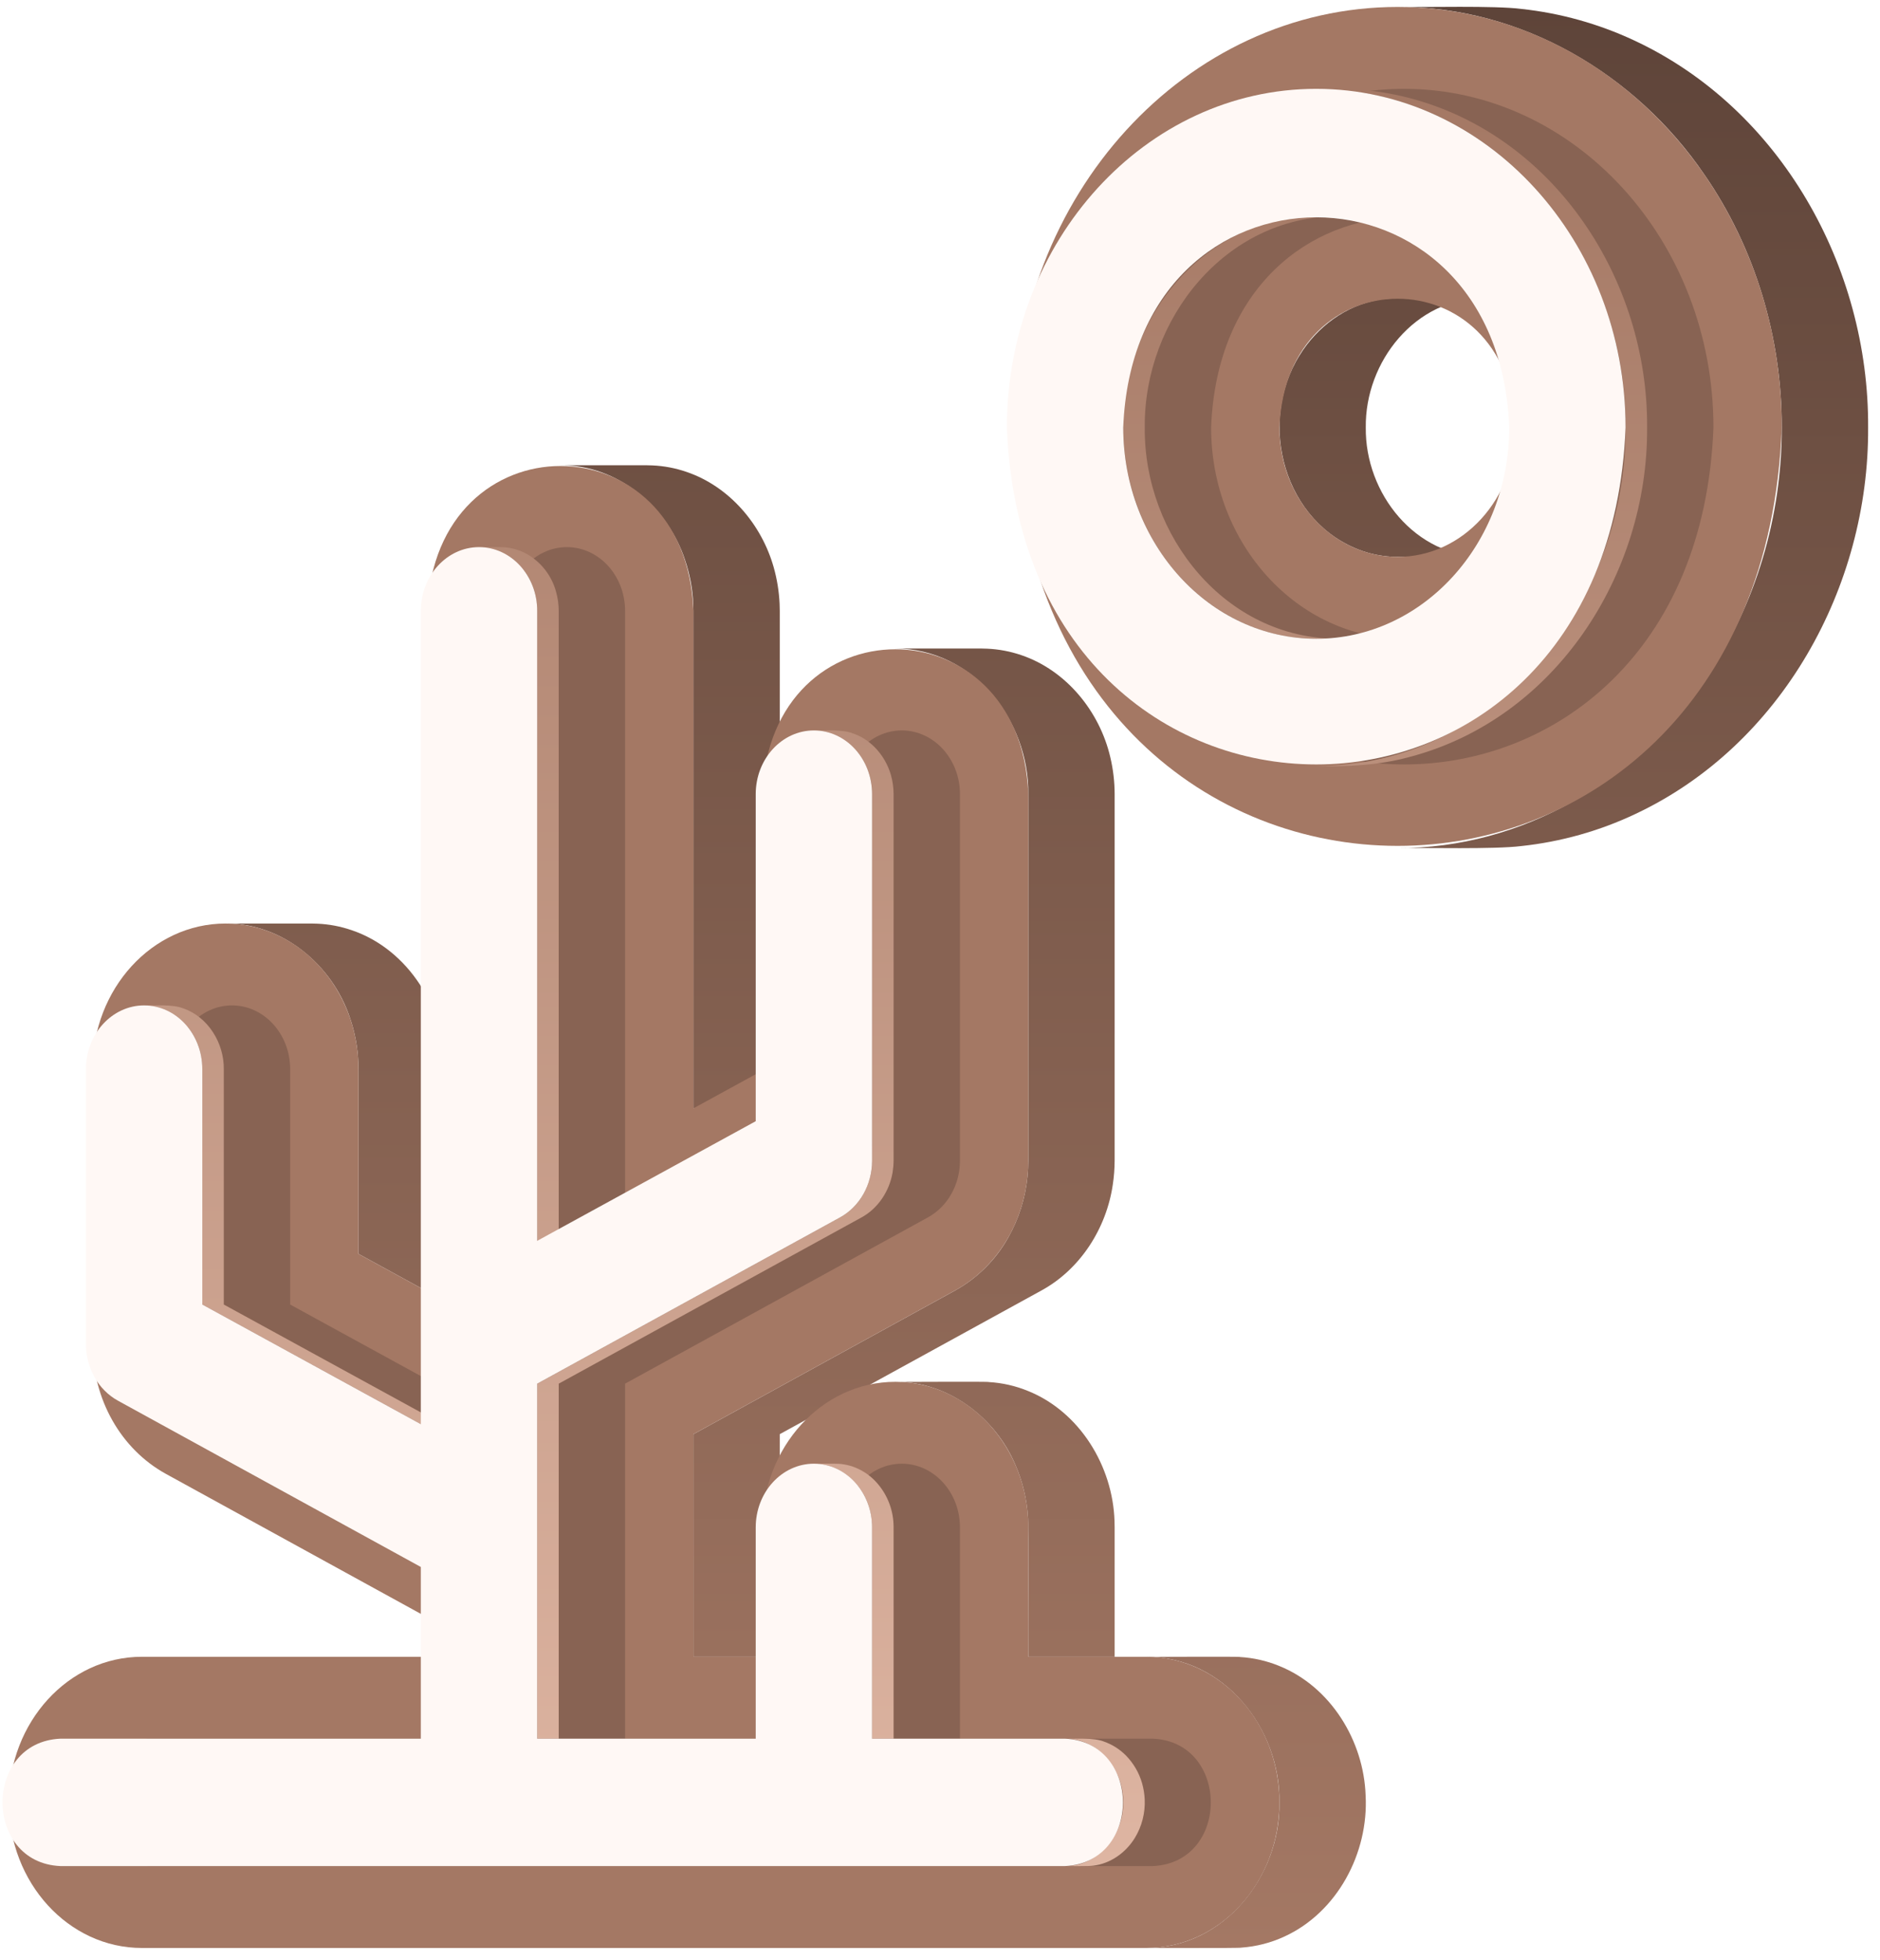 <svg width="94" height="98" viewBox="0 0 94 98" fill="none" xmlns="http://www.w3.org/2000/svg">
<path d="M22.241 53.446C22.274 50.477 20.447 47.469 17.577 46.5L17.572 46.499C17.026 46.312 16.455 46.203 15.878 46.178C15.784 46.172 15.69 46.169 15.595 46.17H11.278C14.134 46.143 16.631 48.25 17.504 50.902C17.746 51.611 17.884 52.351 17.916 53.1C17.921 53.215 17.924 53.33 17.924 53.446V62.685L21.373 64.573H25.689L22.241 62.685V53.446Z" fill="url(#paint0_linear_101_697)"/>
<path d="M28.384 23.27C31.093 23.404 33.419 25.465 34.251 27.991C34.492 28.7 34.631 29.44 34.663 30.188C34.668 30.303 34.671 30.418 34.671 30.535V55.409H38.988V30.535C38.988 30.418 38.986 30.303 38.98 30.188C38.952 29.57 38.853 28.957 38.685 28.361C38.078 26.209 36.46 24.313 34.318 23.589C33.771 23.401 33.2 23.293 32.622 23.267C32.528 23.262 32.433 23.259 32.339 23.26H28.022C28.143 23.259 28.263 23.265 28.384 23.27Z" fill="url(#paint1_linear_101_697)"/>
<path d="M52.072 64.515C54.022 63.45 55.323 61.4 55.64 59.221C55.7 58.826 55.73 58.428 55.732 58.029V39.7C55.731 39.076 55.658 38.454 55.513 37.847C54.978 35.563 53.315 33.516 51.068 32.753L51.062 32.751C50.514 32.564 49.943 32.456 49.365 32.43C49.271 32.425 49.177 32.422 49.083 32.422H44.766C48.635 32.42 51.456 35.983 51.415 39.7V58.029C51.414 58.302 51.399 58.575 51.371 58.846C51.264 59.906 50.939 60.932 50.416 61.86C49.794 62.975 48.872 63.895 47.755 64.515L34.671 71.698V82.827H38.988V71.698L52.072 64.515Z" fill="url(#paint2_linear_101_697)"/>
<path d="M55.726 76.039C55.639 73.298 53.987 70.581 51.402 69.539C50.779 69.283 50.117 69.132 49.444 69.093C49.488 69.058 44.884 69.095 44.766 69.082C47.387 69.054 49.765 70.858 50.768 73.229C51.125 74.049 51.337 74.924 51.395 75.817C51.442 75.829 51.403 82.604 51.415 82.828H55.732V76.358C55.732 76.251 55.73 76.145 55.726 76.039Z" fill="url(#paint3_linear_101_697)"/>
<path d="M68.281 89.759C68.188 87.027 66.535 84.323 63.959 83.285C63.336 83.029 62.674 82.878 62.002 82.839C62.057 82.806 57.436 82.84 57.323 82.828C61.192 82.825 64.014 86.389 63.973 90.105C64.016 93.82 61.19 97.385 57.323 97.384C57.539 97.377 61.998 97.401 62.068 97.367C62.813 97.314 63.542 97.127 64.219 96.814C66.873 95.597 68.436 92.628 68.281 89.759Z" fill="url(#paint4_linear_101_697)"/>
<path d="M69.772 27.838C69.809 27.839 69.846 27.839 69.883 27.839H74.2C70.767 27.845 68.249 24.668 68.289 21.371C68.248 18.075 70.769 14.896 74.2 14.901C73.449 14.929 69.571 14.822 68.917 14.989C67.281 15.276 65.847 16.351 64.985 17.755C62.846 21.161 64.206 26.177 68.12 27.545L68.125 27.547C68.656 27.727 69.211 27.826 69.772 27.838Z" fill="url(#paint5_linear_101_697)"/>
<path d="M93.406 21.371C93.453 13.372 89.048 5.428 81.684 2.01C79.912 1.185 78.016 0.656 76.073 0.447C74.743 0.274 71.255 0.372 69.883 0.348C76.044 0.313 81.779 3.684 85.214 8.722C87.767 12.409 89.095 16.895 89.089 21.371C89.096 25.794 87.799 30.225 85.306 33.887C81.87 39.003 76.113 42.427 69.883 42.396C71.277 42.377 74.741 42.464 76.062 42.297C78.043 42.086 79.975 41.543 81.776 40.69C89.086 37.25 93.453 29.333 93.406 21.371Z" fill="url(#paint6_linear_101_697)"/>
<path d="M57.323 82.827C60.99 82.827 63.973 86.091 63.973 90.105C63.973 94.119 60.99 97.384 57.323 97.384H7.091C3.424 97.384 0.442 94.12 0.442 90.105C0.442 86.09 3.424 82.827 7.091 82.827H21.372V80.863L8.289 73.68C6.038 72.438 4.636 69.955 4.629 67.201V53.446C4.629 49.434 7.611 46.17 11.278 46.17C14.943 46.17 17.924 49.435 17.924 53.446V62.685L21.373 64.573V30.534C21.737 20.886 34.305 20.882 34.671 30.534V55.409L38.117 53.522V39.7C38.48 30.049 51.049 30.042 51.415 39.7V58.029C51.408 60.792 50.005 63.274 47.755 64.514L34.671 71.698V82.827H38.117V76.357C38.117 72.345 41.098 69.081 44.766 69.081C48.433 69.081 51.416 72.345 51.416 76.357V82.827L57.323 82.827Z" fill="#A47864"/>
<path d="M69.883 0.348C80.473 0.348 89.089 9.779 89.089 21.371C88.031 49.264 51.732 49.257 50.677 21.371C50.677 9.779 59.292 0.348 69.883 0.348ZM69.883 27.839C73.141 27.839 75.791 24.938 75.791 21.371C75.465 12.787 64.299 12.792 63.973 21.371C63.973 24.938 66.625 27.839 69.883 27.839" fill="#A47864"/>
<g style="mix-blend-mode:multiply" opacity="0.4" filter="url(#filter0_f_101_697)">
<path d="M57.646 86.921C61.49 87.087 61.519 93.111 57.646 93.29H7.413C3.567 93.124 3.545 87.099 7.413 86.921H25.435V78.337L10.288 70.023C9.307 69.482 8.694 68.396 8.691 67.19V53.448C8.691 51.691 9.996 50.263 11.6 50.263C13.204 50.263 14.508 51.691 14.508 53.448V65.217L25.435 71.198V30.537C25.435 28.78 26.74 27.352 28.344 27.352C29.948 27.352 31.254 28.78 31.254 30.537V62.033L42.18 56.052V39.701C42.18 37.945 43.484 36.516 45.089 36.516C46.693 36.516 47.998 37.945 47.998 39.701V58.031C47.994 59.231 47.381 60.318 46.398 60.86L31.254 69.173V86.921H42.18V76.359C42.18 74.604 43.484 73.174 45.089 73.174C46.693 73.174 47.998 74.603 47.998 76.359V86.922L57.646 86.921Z" fill="#5E4439"/>
<path d="M70.204 4.441C78.734 4.441 85.672 12.036 85.672 21.372C84.819 43.834 55.588 43.829 54.737 21.372C54.737 12.036 61.676 4.441 70.204 4.441ZM70.204 31.934C75.526 31.934 79.854 27.196 79.854 21.372C79.323 7.361 61.086 7.363 60.556 21.372C60.556 27.196 64.884 31.934 70.204 31.934Z" fill="#5E4439"/>
</g>
<path d="M11.19 53.448C11.204 52.148 10.405 50.833 9.15 50.408L9.148 50.407C8.636 50.202 7.75 50.274 7.206 50.263C8.514 50.249 9.648 51.267 9.982 52.498C10.069 52.807 10.114 53.127 10.114 53.448V65.217L21.041 71.198H22.117L11.19 65.217V53.448Z" fill="url(#paint7_linear_101_697)"/>
<path d="M24.217 27.366C25.416 27.475 26.406 28.437 26.723 29.573C26.813 29.886 26.859 30.211 26.86 30.536V62.033H27.936V30.537C27.935 30.216 27.891 29.896 27.804 29.587L27.803 29.585C27.597 28.817 27.103 28.158 26.424 27.744C26.086 27.541 25.708 27.412 25.316 27.368C25.116 27.34 24.169 27.356 23.951 27.352C24.039 27.354 24.129 27.357 24.217 27.366Z" fill="url(#paint8_linear_101_697)"/>
<path d="M43.08 60.86C43.908 60.406 44.468 59.547 44.628 58.623C44.66 58.427 44.678 58.229 44.68 58.031V39.701C44.679 39.38 44.635 39.061 44.548 38.752C44.397 38.219 44.113 37.734 43.722 37.341C43.554 37.175 43.366 37.028 43.163 36.905C42.997 36.806 42.821 36.725 42.638 36.661H42.637C42.125 36.455 41.239 36.528 40.695 36.517C42.366 36.502 43.636 38.096 43.604 39.702C43.596 40.124 43.617 57.732 43.598 58.203C43.572 58.748 43.413 59.279 43.136 59.75C42.898 60.157 42.567 60.504 42.17 60.761C42.116 60.796 42.061 60.83 42.004 60.861L26.86 69.174V86.922H27.936V69.173L43.08 60.86Z" fill="url(#paint9_linear_101_697)"/>
<path d="M44.677 76.22C44.649 75.386 44.308 74.594 43.722 74C43.416 73.695 43.046 73.462 42.638 73.319L42.637 73.319C42.448 73.255 42.252 73.212 42.054 73.189C41.861 73.163 40.906 73.178 40.694 73.174C42.002 73.16 43.138 74.179 43.472 75.41C43.559 75.719 43.603 76.038 43.604 76.359V86.921H44.68V76.359C44.68 76.312 44.679 76.266 44.677 76.22Z" fill="url(#paint10_linear_101_697)"/>
<path d="M57.235 89.954C57.223 89.684 57.179 89.415 57.106 89.155C56.954 88.622 56.669 88.136 56.278 87.743C55.972 87.44 55.603 87.208 55.197 87.066L55.195 87.065C54.683 86.86 53.797 86.933 53.253 86.921C54.924 86.906 56.194 88.501 56.162 90.106C56.194 91.711 54.924 93.307 53.253 93.291C53.512 93.285 54.424 93.308 54.664 93.269C55.523 93.167 56.288 92.621 56.737 91.891L56.739 91.888C57.094 91.308 57.266 90.634 57.235 89.954Z" fill="url(#paint11_linear_101_697)"/>
<path d="M65.272 31.917C65.634 31.945 66.513 31.931 66.887 31.934C61.258 31.926 57.187 26.779 57.238 21.372C57.186 15.966 61.261 10.817 66.887 10.81C66.163 10.813 65.242 10.785 64.535 10.903C62.327 11.215 60.292 12.404 58.837 14.08C58.836 14.081 58.835 14.082 58.834 14.083C58.459 14.515 58.119 14.977 57.817 15.463C57.687 15.675 57.564 15.891 57.448 16.11C57.447 16.111 57.446 16.113 57.446 16.114C56.909 17.139 56.534 18.241 56.335 19.381C55.885 21.925 56.312 24.548 57.547 26.818C59.078 29.647 62.019 31.747 65.272 31.917Z" fill="url(#paint12_linear_101_697)"/>
<path d="M82.355 21.372C82.407 14.02 77.754 6.802 70.467 4.899C69.533 4.656 68.576 4.509 67.612 4.46C67.119 4.427 66.306 4.446 65.811 4.441C74.865 4.478 81.34 12.673 81.278 21.372C81.338 30.074 74.865 38.266 65.811 38.303C67.368 38.334 68.971 38.258 70.475 37.843C77.758 35.937 82.406 28.719 82.355 21.372Z" fill="url(#paint13_linear_101_697)"/>
<path d="M53.253 86.921C57.097 87.087 57.125 93.111 53.253 93.29H3.019C-0.827 93.124 -0.849 87.099 3.019 86.921H21.041V78.337L5.895 70.023C4.914 69.482 4.301 68.396 4.297 67.19V53.448C4.297 51.691 5.602 50.263 7.206 50.263C8.81 50.263 10.115 51.691 10.115 53.448V65.217L21.041 71.198V30.537C21.041 28.78 22.347 27.352 23.951 27.352C25.554 27.352 26.86 28.78 26.86 30.537V62.033L37.786 56.052V39.701C37.786 37.945 39.09 36.516 40.695 36.516C42.299 36.516 43.604 37.945 43.604 39.701V58.031C43.6 59.231 42.987 60.318 42.004 60.86L26.86 69.173V86.921H37.786V76.359C37.786 74.604 39.09 73.174 40.695 73.174C42.299 73.174 43.604 74.603 43.604 76.359V86.922L53.253 86.921Z" fill="#FFF8F5"/>
<path d="M65.811 4.441C74.34 4.441 81.278 12.036 81.278 21.372C80.426 43.834 51.194 43.829 50.344 21.372C50.344 12.036 57.282 4.441 65.811 4.441ZM65.811 31.934C71.132 31.934 75.461 27.196 75.461 21.372C74.929 7.361 56.692 7.363 56.162 21.372C56.162 27.196 60.491 31.934 65.811 31.934Z" fill="#FFF8F5"/>
<defs>
<filter id="filter0_f_101_697" x="1.52" y="1.441" width="87.152" height="94.85" filterUnits="userSpaceOnUse" color-interpolation-filters="sRGB">
<feFlood flood-opacity="0" result="BackgroundImageFix"/>
<feBlend mode="normal" in="SourceGraphic" in2="BackgroundImageFix" result="shape"/>
<feGaussianBlur stdDeviation="1.5" result="effect1_foregroundBlur_101_697"/>
</filter>
<linearGradient id="paint0_linear_101_697" x1="52.342" y1="0.342" x2="52.342" y2="97.385" gradientUnits="userSpaceOnUse">
<stop stop-color="#5E4439"/>
<stop offset="1" stop-color="#A47864"/>
</linearGradient>
<linearGradient id="paint1_linear_101_697" x1="52.342" y1="0.342" x2="52.342" y2="97.385" gradientUnits="userSpaceOnUse">
<stop stop-color="#5E4439"/>
<stop offset="1" stop-color="#A47864"/>
</linearGradient>
<linearGradient id="paint2_linear_101_697" x1="52.342" y1="0.342" x2="52.342" y2="97.385" gradientUnits="userSpaceOnUse">
<stop stop-color="#5E4439"/>
<stop offset="1" stop-color="#A47864"/>
</linearGradient>
<linearGradient id="paint3_linear_101_697" x1="52.342" y1="0.342" x2="52.342" y2="97.385" gradientUnits="userSpaceOnUse">
<stop stop-color="#5E4439"/>
<stop offset="1" stop-color="#A47864"/>
</linearGradient>
<linearGradient id="paint4_linear_101_697" x1="52.342" y1="0.342" x2="52.342" y2="97.385" gradientUnits="userSpaceOnUse">
<stop stop-color="#5E4439"/>
<stop offset="1" stop-color="#A47864"/>
</linearGradient>
<linearGradient id="paint5_linear_101_697" x1="52.342" y1="0.342" x2="52.342" y2="97.385" gradientUnits="userSpaceOnUse">
<stop stop-color="#5E4439"/>
<stop offset="1" stop-color="#A47864"/>
</linearGradient>
<linearGradient id="paint6_linear_101_697" x1="52.342" y1="0.342" x2="52.342" y2="97.385" gradientUnits="userSpaceOnUse">
<stop stop-color="#5E4439"/>
<stop offset="1" stop-color="#A47864"/>
</linearGradient>
<linearGradient id="paint7_linear_101_697" x1="44.78" y1="4.44" x2="44.78" y2="93.293" gradientUnits="userSpaceOnUse">
<stop stop-color="#A47864"/>
<stop offset="1" stop-color="#DEB5A2"/>
</linearGradient>
<linearGradient id="paint8_linear_101_697" x1="44.78" y1="4.44" x2="44.78" y2="93.293" gradientUnits="userSpaceOnUse">
<stop stop-color="#A47864"/>
<stop offset="1" stop-color="#DEB5A2"/>
</linearGradient>
<linearGradient id="paint9_linear_101_697" x1="44.78" y1="4.44" x2="44.78" y2="93.293" gradientUnits="userSpaceOnUse">
<stop stop-color="#A47864"/>
<stop offset="1" stop-color="#DEB5A2"/>
</linearGradient>
<linearGradient id="paint10_linear_101_697" x1="44.78" y1="4.44" x2="44.78" y2="93.293" gradientUnits="userSpaceOnUse">
<stop stop-color="#A47864"/>
<stop offset="1" stop-color="#DEB5A2"/>
</linearGradient>
<linearGradient id="paint11_linear_101_697" x1="44.78" y1="4.44" x2="44.78" y2="93.293" gradientUnits="userSpaceOnUse">
<stop stop-color="#A47864"/>
<stop offset="1" stop-color="#DEB5A2"/>
</linearGradient>
<linearGradient id="paint12_linear_101_697" x1="44.78" y1="4.44" x2="44.78" y2="93.293" gradientUnits="userSpaceOnUse">
<stop stop-color="#A47864"/>
<stop offset="1" stop-color="#DEB5A2"/>
</linearGradient>
<linearGradient id="paint13_linear_101_697" x1="44.78" y1="4.44" x2="44.78" y2="93.293" gradientUnits="userSpaceOnUse">
<stop stop-color="#A47864"/>
<stop offset="1" stop-color="#DEB5A2"/>
</linearGradient>
</defs>
</svg>
